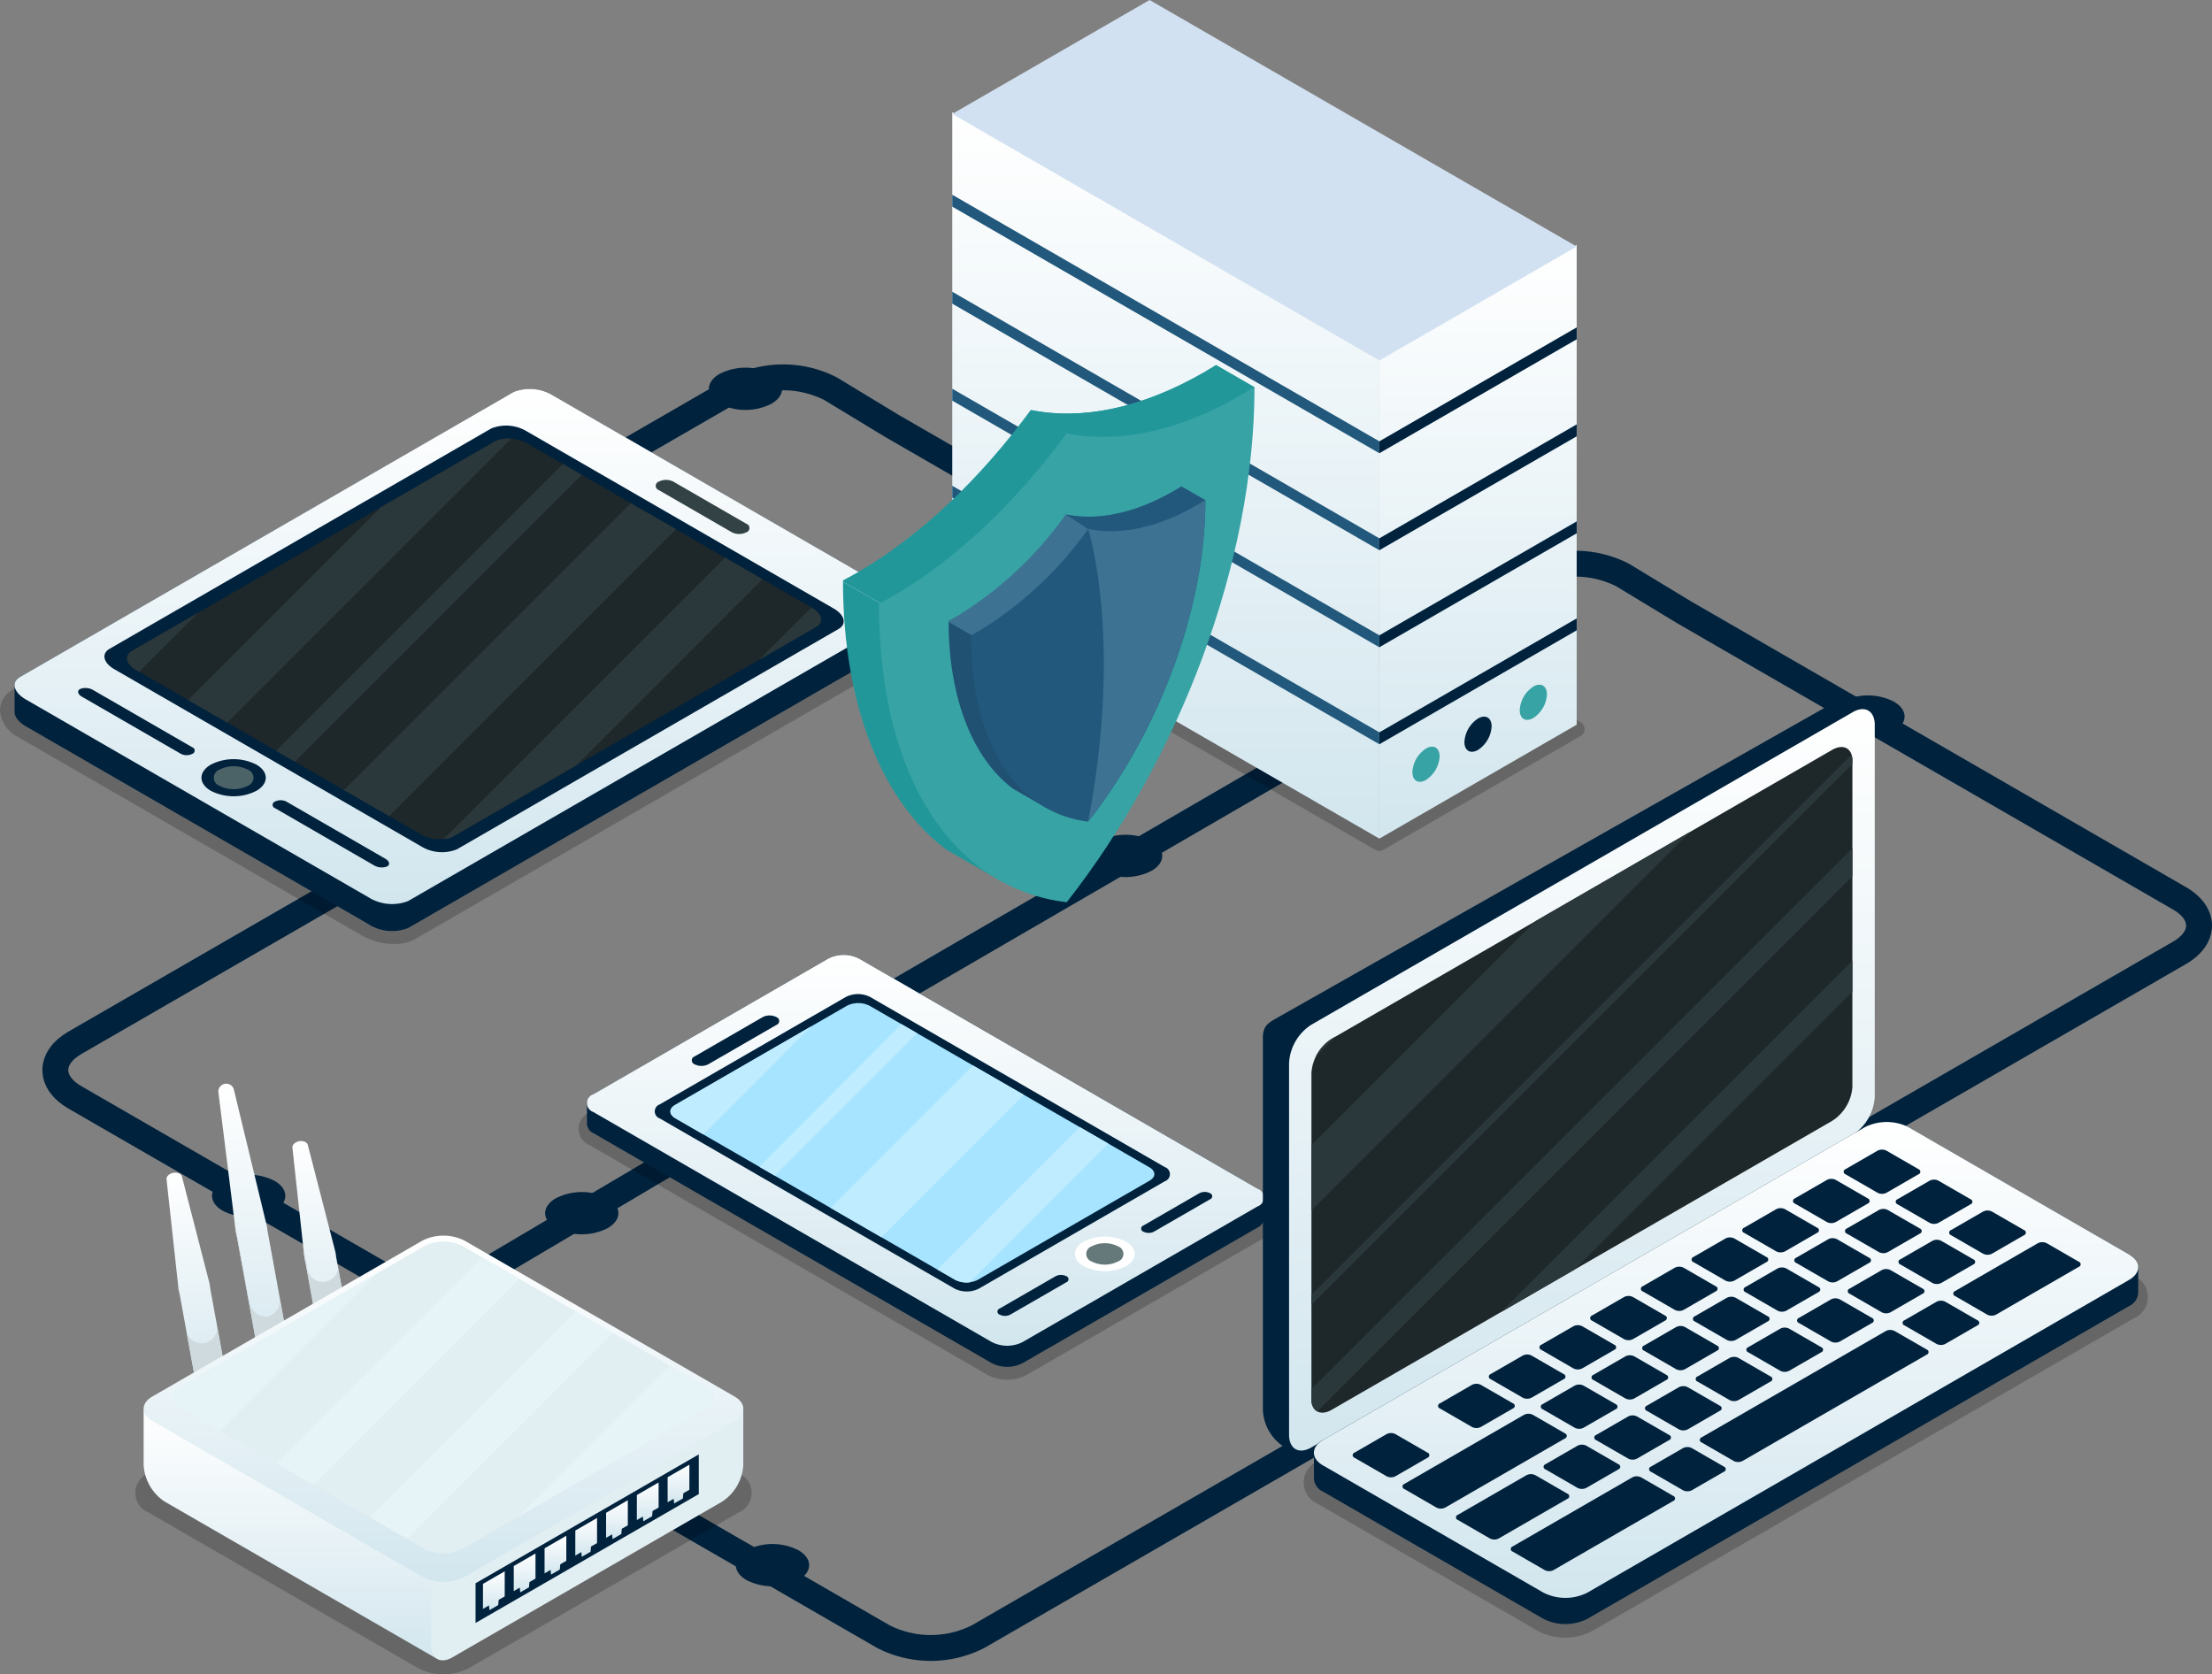 <svg xmlns="http://www.w3.org/2000/svg" xmlns:xlink="http://www.w3.org/1999/xlink" width="256.505" height="194.16" viewBox="0 0 256.505 194.16">
  <rect x="0" y="0" width="256.505" height="194.16" fill="#808080" stroke="none"/>
  <defs>
    <linearGradient id="linear-gradient" x1="0.5" x2="0.5" y2="1" gradientUnits="objectBoundingBox">
      <stop offset="0" stop-color="#fff"/>
      <stop offset="1" stop-color="#d2e6ee"/>
    </linearGradient>
  </defs>
  <g id="Grupo_54411" data-name="Grupo 54411" transform="translate(-23.909 -73.61)">
    <path id="Trazado_95347" data-name="Trazado 95347" d="M310.1,200.92l16.541-9.55a12.122,12.122,0,0,1,10.968,0l7.119,4.318,57.456,33.173c3.03,1.748,3.029,4.583,0,6.331l-50.178,28.97" transform="translate(-125.544 -51.082)" fill="none" stroke="#00223d" stroke-linecap="round" stroke-linejoin="round" stroke-width="3"/>
    <path id="Trazado_95348" data-name="Trazado 95348" d="M118.68,171.428l32.134-18.553a12.123,12.123,0,0,1,10.967,0l7.12,4.318,36.307,20.961" transform="translate(-41.573 -34.196)" fill="none" stroke="#00223d" stroke-linecap="round" stroke-linejoin="round" stroke-width="3"/>
    <path id="Trazado_95349" data-name="Trazado 95349" d="M87.107,299.767,37.615,271.193c-3.029-1.749-3.029-4.584,0-6.332L91.19,233.928" transform="translate(-5.016 -70.326)" fill="none" stroke="#00223d" stroke-linecap="round" stroke-linejoin="round" stroke-width="3"/>
    <line id="Línea_335" data-name="Línea 335" x1="38.153" y2="22.561" transform="translate(77.107 200.298)" fill="none" stroke="#00223d" stroke-linecap="round" stroke-linejoin="round" stroke-width="3"/>
    <line id="Línea_336" data-name="Línea 336" x1="63.059" y2="36.619" transform="translate(115.375 159.272)" fill="none" stroke="#00223d" stroke-linecap="round" stroke-linejoin="round" stroke-width="3"/>
    <path id="Trazado_95350" data-name="Trazado 95350" d="M239.461,351.661l-58.393,33.714a12.124,12.124,0,0,1-10.967,0l-46.466-26.827" transform="translate(-43.747 -121.972)" fill="none" stroke="#00223d" stroke-linecap="round" stroke-linejoin="round" stroke-width="3"/>
    <path id="Trazado_95351" data-name="Trazado 95351" d="M292.776,200.361,243.25,171.767a.923.923,0,0,0-.925,0l-22.882,13.21a.925.925,0,0,0,0,1.6l49.526,28.593a.921.921,0,0,0,.925,0l22.882-13.21a.925.925,0,0,0,0-1.6Z" transform="translate(-85.572 -43.004)" opacity="0.2" style="mix-blend-mode: multiply;isolation: isolate"/>
    <g id="Grupo_41938" data-name="Grupo 41938" transform="translate(134.334 73.611)">
      <path id="Trazado_95352" data-name="Trazado 95352" d="M331.74,179.844l-22.881,13.21V137.417l22.881-13.21Z" transform="translate(-259.332 -95.806)" fill="url(#linear-gradient)"/>
      <path id="Trazado_95353" data-name="Trazado 95353" d="M331.74,142.625l-22.881,13.21v-1.381l22.881-13.211Z" transform="translate(-259.332 -103.279)" fill="#00223d"/>
      <path id="Trazado_95354" data-name="Trazado 95354" d="M331.74,162.665l-22.881,13.21v-1.381l22.881-13.211Z" transform="translate(-259.332 -112.07)" fill="#00223d"/>
      <path id="Trazado_95355" data-name="Trazado 95355" d="M331.74,182.706l-22.881,13.21v-1.381l22.881-13.211Z" transform="translate(-259.332 -120.862)" fill="#00223d"/>
      <path id="Trazado_95356" data-name="Trazado 95356" d="M331.74,202.747l-22.881,13.211v-1.381l22.881-13.211Z" transform="translate(-259.332 -129.653)" fill="#00223d"/>
      <path id="Trazado_95357" data-name="Trazado 95357" d="M329.585,222.786a3.486,3.486,0,0,1-1.577,2.731c-.871.5-1.577.1-1.577-.91a3.485,3.485,0,0,1,1.577-2.731C328.878,221.373,329.585,221.78,329.585,222.786Z" transform="translate(-267.041 -138.555)" fill="#00223d"/>
      <g id="Grupo_41937" data-name="Grupo 41937" transform="translate(53.358 79.401)">
        <path id="Trazado_95358" data-name="Trazado 95358" d="M317.263,228.078a3.489,3.489,0,0,0-1.577,2.731c0,1.006.707,1.413,1.577.91a3.48,3.48,0,0,0,1.578-2.731C318.841,227.983,318.136,227.575,317.263,228.078Z" transform="translate(-315.686 -220.677)" fill="#37a3a5"/>
        <path id="Trazado_95359" data-name="Trazado 95359" d="M339.434,215.277a3.491,3.491,0,0,0-1.578,2.733c0,1.005.707,1.413,1.578.91a3.485,3.485,0,0,0,1.577-2.733C341.011,215.182,340.306,214.775,339.434,215.277Z" transform="translate(-325.411 -215.062)" fill="#37a3a5"/>
      </g>
      <path id="Trazado_95360" data-name="Trazado 95360" d="M270.154,181.033l-49.525-28.593V96.8L270.155,125.4Z" transform="translate(-220.629 -83.784)" fill="url(#linear-gradient)"/>
      <path id="Trazado_95361" data-name="Trazado 95361" d="M270.154,115.415,220.629,86.822l22.882-13.211L293.036,102.2Z" transform="translate(-220.629 -73.611)" fill="#d2e1f1"/>
      <path id="Trazado_95362" data-name="Trazado 95362" d="M270.154,143.814l-49.525-28.594V113.84l49.525,28.594Z" transform="translate(-220.629 -91.258)" fill="#21587b"/>
      <path id="Trazado_95363" data-name="Trazado 95363" d="M270.155,163.855l-49.526-28.593V133.88l49.526,28.594Z" transform="translate(-220.629 -100.049)" fill="#21587b"/>
      <path id="Trazado_95364" data-name="Trazado 95364" d="M270.155,183.9,220.629,155.3v-1.381l49.526,28.594Z" transform="translate(-220.629 -108.84)" fill="#21587b"/>
      <path id="Trazado_95365" data-name="Trazado 95365" d="M270.154,203.936l-49.525-28.594v-1.381l49.526,28.593Z" transform="translate(-220.629 -117.632)" fill="#21587b"/>
    </g>
    <path id="Trazado_95366" data-name="Trazado 95366" d="M222.649,301.7l-46.2-26.674a4.906,4.906,0,0,0-4.541,0L144.67,290.75a2.037,2.037,0,0,0,0,3.733l46.2,26.674a4.906,4.906,0,0,0,4.54,0l27.238-15.726a2.037,2.037,0,0,0,0-3.733Z" transform="translate(-52.439 -88.109)" opacity="0.2" style="mix-blend-mode: multiply;isolation: isolate"/>
    <g id="Grupo_41939" data-name="Grupo 41939" transform="translate(91.973 184.346)">
      <path id="Trazado_95367" data-name="Trazado 95367" d="M223.66,299.2v-.179a1.25,1.25,0,0,0-.739-1.041l-46.2-26.674a3.954,3.954,0,0,0-3.577,0l-27.237,15.725a1.254,1.254,0,0,0-.74,1.041v.39a.127.127,0,0,0,0,.015v.051a.136.136,0,0,0,0,.015v.7a.126.126,0,0,0,0,.015v1.249a1.251,1.251,0,0,0,.74,1.041l46.2,26.674a3.957,3.957,0,0,0,3.577,0L222.921,302.5a1.25,1.25,0,0,0,.739-1.041V299.2Z" transform="translate(-145.165 -270.883)" fill="#00223d"/>
      <path id="Trazado_95368" data-name="Trazado 95368" d="M222.92,297.985a1.091,1.091,0,0,1,0,2.066l-27.237,15.725a3.954,3.954,0,0,1-3.577,0l-46.2-26.673a1.091,1.091,0,0,1,0-2.067l27.237-15.725a3.954,3.954,0,0,1,3.577,0Z" transform="translate(-145.164 -270.883)" fill="url(#linear-gradient)"/>
      <path id="Trazado_95369" data-name="Trazado 95369" d="M218.326,299.041a.863.863,0,0,1,0,1.635l-21.559,12.449a3.136,3.136,0,0,1-2.832,0l-34.173-19.73a.863.863,0,0,1,0-1.635l21.56-12.448a3.127,3.127,0,0,1,2.832,0Z" transform="translate(-151.311 -274.432)" fill="#00223d"/>
      <path id="Trazado_95370" data-name="Trazado 95370" d="M217.951,299.88c.742.428.758,1.114.035,1.532l-19.944,11.514a2.935,2.935,0,0,1-2.653-.018l-32.425-18.722c-.743-.429-.757-1.114-.034-1.532l19.943-11.515a2.935,2.935,0,0,1,2.654.02Z" transform="translate(-152.724 -275.247)" fill="#a6e4ff"/>
      <path id="Trazado_95371" data-name="Trazado 95371" d="M162.963,296.273l3.266,1.886q6.279-6.281,12.55-12.569l-15.85,9.151C162.207,295.16,162.221,295.844,162.963,296.273Z" transform="translate(-152.724 -277.335)" fill="#bfecff"/>
      <path id="Trazado_95372" data-name="Trazado 95372" d="M217.9,297.125l-5.91-3.412L195.476,310.23l5.91,3.412Z" transform="translate(-167.235 -280.898)" fill="#bfecff"/>
      <path id="Trazado_95373" data-name="Trazado 95373" d="M221.3,324.451l16.082-16.082-3.323-1.918L217.54,322.969l2.038,1.178A2.909,2.909,0,0,0,221.3,324.451Z" transform="translate(-176.913 -286.486)" fill="#bfecff"/>
      <path id="Trazado_95374" data-name="Trazado 95374" d="M199.062,286.233l-1.815-1.048q-8.234,8.277-16.487,16.535l1.784,1.03Z" transform="translate(-160.779 -277.157)" fill="#bfecff"/>
      <path id="Trazado_95375" data-name="Trazado 95375" d="M176.629,283.576a.481.481,0,0,1,0,.912l-7.9,4.563a1.752,1.752,0,0,1-1.581,0h0a.482.482,0,0,1,0-.912l7.9-4.562a1.743,1.743,0,0,1,1.581,0Z" transform="translate(-154.664 -276.368)" fill="#00223d"/>
      <path id="Trazado_95376" data-name="Trazado 95376" d="M251.891,329.664c1.357.784,1.357,2.055,0,2.839a5.439,5.439,0,0,1-4.917,0c-1.357-.784-1.357-2.054,0-2.839A5.437,5.437,0,0,1,251.891,329.664Z" transform="translate(-189.379 -296.411)" fill="#fff"/>
      <path id="Trazado_95377" data-name="Trazado 95377" d="M251.99,330.8a.928.928,0,0,1,0,1.759,3.366,3.366,0,0,1-3.046,0,.929.929,0,0,1,0-1.759A3.373,3.373,0,0,1,251.99,330.8Z" transform="translate(-190.413 -297.008)" fill="#66797a"/>
      <path id="Trazado_95378" data-name="Trazado 95378" d="M237.951,337.134a.376.376,0,0,1,0,.711l-6.5,3.75a1.356,1.356,0,0,1-1.229,0h0a.374.374,0,0,1,0-.708l6.5-3.752a1.359,1.359,0,0,1,1.229,0Z" transform="translate(-182.366 -299.881)" fill="#00223d"/>
      <path id="Trazado_95379" data-name="Trazado 95379" d="M267.64,319.992a.375.375,0,0,1,0,.71l-6.5,3.751a1.365,1.365,0,0,1-1.23,0h0a.374.374,0,0,1,0-.709l6.5-3.752a1.359,1.359,0,0,1,1.229,0Z" transform="translate(-195.39 -292.361)" fill="#00223d"/>
    </g>
    <path id="Trazado_95380" data-name="Trazado 95380" d="M128.635,180.1,88.854,157.131a7.691,7.691,0,0,0-3.736-.99,4.979,4.979,0,0,0-2.483.589L25.381,189.785a2.764,2.764,0,0,0-1.472,2.409,3.787,3.787,0,0,0,2.167,3.132l39.782,22.967a7.688,7.688,0,0,0,3.736.99,4.976,4.976,0,0,0,2.484-.59l57.252-33.054a2.763,2.763,0,0,0,1.473-2.409A3.785,3.785,0,0,0,128.635,180.1Z" transform="translate(0 -36.203)" opacity="0.2" style="mix-blend-mode: multiply;isolation: isolate"/>
    <g id="Grupo_41940" data-name="Grupo 41940" transform="translate(25.598 118.697)">
      <path id="Trazado_95381" data-name="Trazado 95381" d="M130.431,180.478c0-.007,0-.014,0-.02s0-.014,0-.021,0-.013,0-.021,0-.014,0-.021,0-.014,0-.021,0-.013,0-.02v-.021c0-.007,0-.014,0-.021s0-.014,0-.021,0-.013,0-.02,0-.014,0-.021,0-.013,0-.02,0-.014,0-.021,0-.014,0-.021,0-.013,0-.021,0-.013,0-.02,0-.015,0-.021,0-.014,0-.021,0-.013,0-.02,0-.014,0-.022,0-.014,0-.021,0-.013,0-.019V180c0-.007,0-.014,0-.021s0-.014,0-.021,0-.014,0-.02,0-.014,0-.021,0-.014,0-.02,0-.014,0-.021,0-.014,0-.021,0-.013,0-.021,0-.013,0-.021,0-.013,0-.02,0-.014,0-.021,0-.014,0-.021,0-.013,0-.021,0-.013,0-.021,0-.013,0-.02,0-.014,0-.021,0-.014,0-.021,0-.013,0-.019,0-.016,0-.025,0-.012,0-.019,0-.014,0-.021,0-.014,0-.021,0-.014,0-.021,0-.014,0-.02,0-.014,0-.021,0-.014,0-.021,0-.013,0-.02,0-.026,0-.039c.043-.567-.417-1.221-1.321-1.744L89.329,154.7a5.142,5.142,0,0,0-4.531-.4L27.546,187.35a1.108,1.108,0,0,0-.626.893c0,.021,0,.042,0,.063s0,.015,0,.022,0,.013,0,.021,0,.013,0,.02,0,.014,0,.021,0,.014,0,.021,0,.014,0,.021,0,.014,0,.021,0,.013,0,.019,0,.015,0,.021,0,.014,0,.021,0,.014,0,.021,0,.014,0,.021,0,.013,0,.02,0,.014,0,.021,0,.014,0,.021,0,.014,0,.021,0,.014,0,.021,0,.014,0,.02,0,.014,0,.021,0,.013,0,.02,0,.015,0,.021,0,.013,0,.02,0,.014,0,.021,0,.014,0,.021,0,.014,0,.02,0,.014,0,.021,0,.013,0,.02,0,.015,0,.021,0,.014,0,.02,0,.014,0,.021,0,.014,0,.02,0,.015,0,.021,0,.014,0,.021,0,.013,0,.021,0,.013,0,.02,0,.014,0,.021,0,.013,0,.02,0,.014,0,.021,0,.013,0,.021,0,.013,0,.021,0,.013,0,.021,0,.013,0,.019,0,.015,0,.022,0,.014,0,.021,0,.013,0,.02,0,.014,0,.021,0,.014,0,.021,0,.014,0,.021,0,.014,0,.021,0,.013,0,.02,0,.014,0,.021,0,.014,0,.021,0,.014,0,.021,0,.013,0,.021,0,.014,0,.021,0,.013,0,.02,0,.015,0,.021,0,.014,0,.021,0,.014,0,.021,0,.014,0,.02,0,.014,0,.021,0,.013,0,.021,0,.013,0,.02,0,.014,0,.021,0,.014,0,.021,0,.013,0,.02,0,.013,0,.02,0,.015,0,.022,0,.014,0,.021,0,.013,0,.02,0,.013,0,.021,0,.013,0,.02,0,.014,0,.021,0,.014,0,.021,0,.014,0,.021,0,.014,0,.021,0,.013,0,.02,0,.014,0,.021,0,.014,0,.021,0,.014,0,.021,0,.013,0,.021,0,.013,0,.021,0,.013,0,.021,0,.013,0,.02,0,.014,0,.021,0,.014,0,.021,0,.013,0,.02,0,.014,0,.021,0,.013,0,.02,0,.014,0,.021,0,.014,0,.021,0,.013,0,.021,0,.014,0,.021,0,.013,0,.02,0,.014,0,.021,0,.013,0,.021,0,.014,0,.021,0,.013,0,.021,0,.013,0,.021,0,.014,0,.021,0,.013,0,.02,0,.014,0,.021,0,.013,0,.021,0,.013,0,.02,0,.015,0,.021,0,.014,0,.021,0,.014,0,.021,0,.013,0,.02,0,.014,0,.021,0,.014,0,.021,0,.014,0,.021,0,.014,0,.021,0,.013,0,.021,0,.014,0,.021,0,.013,0,.02,0,.014,0,.021,0,.014,0,.021,0,.013,0,.02,0,.013,0,.021,0,.014,0,.02,0,.015,0,.021,0,.014,0,.021,0,.014,0,.021,0,.014,0,.02,0,.014,0,.021,0,.014,0,.021,0,.013,0,.02,0,.014,0,.021,0,.013,0,.02,0,.014,0,.021,0,.013,0,.021,0,.013,0,.021,0,.013,0,.02,0,.013,0,.021,0,.013,0,.021,0,.013,0,.02,0,.015,0,.021,0,.014,0,.021,0,.014,0,.021,0,.014,0,.02,0,.014,0,.021,0,.014,0,.021,0,.014,0,.021,0,.014,0,.021,0,.013,0,.021,0,.013,0,.02,0,.015,0,.021c-.042.566.418,1.219,1.32,1.741l39.782,22.967a5.142,5.142,0,0,0,4.531.4L129.805,183.4a1.109,1.109,0,0,0,.626-.9c0-.007,0-.014,0-.021s0-.014,0-.02,0-.014,0-.021,0-.014,0-.021,0-.013,0-.02,0-.014,0-.021,0-.013,0-.02,0-.015,0-.021,0-.014,0-.021,0-.014,0-.021,0-.013,0-.021,0-.013,0-.021,0-.013,0-.02,0-.014,0-.021,0-.013,0-.02,0-.014,0-.021,0-.014,0-.02,0-.014,0-.021,0-.013,0-.021,0-.013,0-.02,0-.014,0-.021,0-.013,0-.021,0-.013,0-.021,0-.014,0-.02,0-.014,0-.021,0-.014,0-.021,0-.014,0-.021,0-.013,0-.021,0-.013,0-.02,0-.014,0-.021,0-.013,0-.02,0-.014,0-.021,0-.014,0-.021,0-.014,0-.02,0-.014,0-.021,0-.013,0-.02,0-.014,0-.021,0-.013,0-.021,0-.013,0-.021,0-.013,0-.02,0-.014,0-.021,0-.014,0-.021,0-.014,0-.021,0-.013,0-.021,0-.013,0-.021,0-.013,0-.02,0-.014,0-.021,0-.014,0-.021,0-.013,0-.021,0-.014,0-.021,0-.013,0-.02,0-.014,0-.021,0-.013,0-.02,0-.014,0-.021,0-.014,0-.021,0-.013,0-.021,0-.013,0-.02,0-.014,0-.021,0-.014,0-.021,0-.013,0-.021,0-.013,0-.021,0-.013,0-.02,0-.014,0-.021,0-.014,0-.021,0-.014,0-.02,0-.014,0-.021,0-.014,0-.021,0-.014,0-.021,0-.014,0-.021,0-.014,0-.021,0-.014,0-.021,0-.013,0-.02,0-.014,0-.021,0-.014,0-.021,0-.014,0-.021,0-.014,0-.021,0-.013,0-.02,0-.015,0-.022,0-.013,0-.02,0-.013,0-.02,0-.013,0-.02,0-.015,0-.022,0-.014,0-.021,0-.013,0-.019,0-.014,0-.021,0-.013,0-.02,0-.014,0-.021,0-.014,0-.02,0-.014,0-.021,0-.014,0-.021,0-.013,0-.021,0-.014,0-.021,0-.013,0-.02,0-.014,0-.021,0-.014,0-.021,0-.013,0-.02,0-.013,0-.02S130.431,180.485,130.431,180.478Z" transform="translate(-26.917 -153.932)" fill="#00223d"/>
      <path id="Trazado_95382" data-name="Trazado 95382" d="M72.553,213.334a5.14,5.14,0,0,1-4.531-.4L28.24,189.966c-1.443-.834-1.754-2-.694-2.616L84.8,154.295a5.142,5.142,0,0,1,4.531.4l39.781,22.967c1.443.834,1.754,2,.695,2.616Z" transform="translate(-26.917 -153.932)" fill="url(#linear-gradient)"/>
      <path id="Trazado_95383" data-name="Trazado 95383" d="M86.353,210.661a4.642,4.642,0,0,1-4.112-.325l-35.6-20.554c-1.29-.745-1.543-1.808-.563-2.374l44.256-25.551a4.64,4.64,0,0,1,4.112.325l35.6,20.554c1.291.745,1.543,1.808.564,2.374Z" transform="translate(-35.06 -157.257)" fill="#00223d"/>
      <path id="Trazado_95384" data-name="Trazado 95384" d="M87.988,210.341a4.325,4.325,0,0,1-3.847-.276L51.21,191.051c-1.194-.689-1.409-1.683-.479-2.221L92.8,164.543a4.324,4.324,0,0,1,3.846.277l32.932,19.013c1.194.689,1.409,1.684.479,2.221Z" transform="translate(-37.11 -158.44)" fill="#1e2729"/>
      <path id="Trazado_95385" data-name="Trazado 95385" d="M51.21,206.829l.345.2,6.853-6.852-7.677,4.432C49.8,205.145,50.016,206.14,51.21,206.829Z" transform="translate(-37.11 -174.218)" fill="#2b383b"/>
      <path id="Trazado_95386" data-name="Trazado 95386" d="M100.213,164.231a3.326,3.326,0,0,0-1.881.314l-13.2,7.623L62.766,194.531l4.53,2.616Z" transform="translate(-42.643 -158.442)" fill="#2b383b"/>
      <path id="Trazado_95387" data-name="Trazado 95387" d="M133.466,180.585l-5.253-3.033L94.951,210.813l5.253,3.033Z" transform="translate(-56.761 -164.293)" fill="#2b383b"/>
      <path id="Trazado_95388" data-name="Trazado 95388" d="M152.517,191.306l-4.35-2.511-32.644,32.644a2.776,2.776,0,0,0,1.141-.313l14.274-8.241Z" transform="translate(-65.786 -169.225)" fill="#2b383b"/>
      <path id="Trazado_95389" data-name="Trazado 95389" d="M186.857,199.142l-.058-.034q-3.033,3.035-6.068,6.068l6.606-3.814C188.266,200.826,188.052,199.831,186.857,199.142Z" transform="translate(-94.391 -173.749)" fill="#2b383b"/>
      <path id="Trazado_95390" data-name="Trazado 95390" d="M116.393,170.728l-2.182-1.259L80.951,202.73l2.181,1.259Z" transform="translate(-50.62 -160.747)" fill="#2b383b"/>
      <path id="Trazado_95391" data-name="Trazado 95391" d="M169.89,178.822a1.871,1.871,0,0,1-1.695,0l-8.473-4.891a.517.517,0,0,1,0-.978h0a1.872,1.872,0,0,1,1.695,0l8.473,4.892a.516.516,0,0,1,0,.978Z" transform="translate(-85.021 -162.187)" fill="#324245"/>
      <path id="Trazado_95392" data-name="Trazado 95392" d="M71.893,234.116a5.828,5.828,0,0,1-5.272,0c-1.457-.84-1.457-2.2,0-3.044a5.826,5.826,0,0,1,5.272,0C73.349,231.912,73.349,233.275,71.893,234.116Z" transform="translate(-43.855 -187.494)" fill="#00223d"/>
      <path id="Trazado_95393" data-name="Trazado 95393" d="M72,234.177a3.613,3.613,0,0,1-3.266,0,1,1,0,0,1,0-1.886,3.608,3.608,0,0,1,3.266,0A1,1,0,0,1,72,234.177Z" transform="translate(-44.963 -188.134)" fill="#4b6366"/>
      <path id="Trazado_95394" data-name="Trazado 95394" d="M53.288,223.374a1.457,1.457,0,0,1-1.319,0l-11.462-6.617c-.5-.286-.6-.688-.238-.9h0a1.766,1.766,0,0,1,1.557.138l11.462,6.618a.4.4,0,0,1,0,.761Z" transform="translate(-32.679 -181.042)" fill="#00223d"/>
      <path id="Trazado_95395" data-name="Trazado 95395" d="M93.515,246.6a1.766,1.766,0,0,1-1.557-.137L80.5,239.844a.4.4,0,0,1,0-.761h0a1.458,1.458,0,0,1,1.318,0L93.276,245.7c.5.286.6.689.239.9Z" transform="translate(-50.301 -191.216)" fill="#00223d"/>
    </g>
    <path id="Trazado_95396" data-name="Trazado 95396" d="M389.477,325.024l-25.547-14.749a6.786,6.786,0,0,0-6.263,0l-62.806,36.262a2.689,2.689,0,0,0,0,4.948l25.547,14.75a6.787,6.787,0,0,0,6.263,0l62.806-36.262a2.689,2.689,0,0,0,0-4.948Z" transform="translate(-118.141 -103.481)" opacity="0.2" style="mix-blend-mode: multiply;isolation: isolate"/>
    <path id="Trazado_95397" data-name="Trazado 95397" d="M183.178,396.769a6.638,6.638,0,0,1-6.006,0c-1.659-.957-1.659-2.51,0-3.467a6.634,6.634,0,0,1,6.006,0C184.837,394.259,184.837,395.812,183.178,396.769Z" transform="translate(-66.686 -139.923)" fill="#00223d"/>
    <path id="Trazado_95398" data-name="Trazado 95398" d="M74.965,320.469a6.638,6.638,0,0,1-6.006,0c-1.659-.957-1.659-2.51,0-3.467a6.63,6.63,0,0,1,6.006,0C76.624,317.959,76.624,319.512,74.965,320.469Z" transform="translate(-19.216 -106.453)" fill="#00223d"/>
    <path id="Trazado_95399" data-name="Trazado 95399" d="M143.775,324.056a6.638,6.638,0,0,1-6.006,0c-1.659-.957-1.659-2.51,0-3.467a6.634,6.634,0,0,1,6.006,0C145.433,321.545,145.433,323.1,143.775,324.056Z" transform="translate(-49.401 -108.026)" fill="#00223d"/>
    <path id="Trazado_95400" data-name="Trazado 95400" d="M256.119,250.246a6.636,6.636,0,0,1-6.006,0c-1.659-.958-1.659-2.51,0-3.467a6.633,6.633,0,0,1,6.006,0C257.778,247.735,257.778,249.288,256.119,250.246Z" transform="translate(-98.683 -75.648)" fill="#00223d"/>
    <path id="Trazado_95401" data-name="Trazado 95401" d="M409.478,221.461a6.638,6.638,0,0,1-6.006,0c-1.658-.957-1.658-2.51,0-3.467a6.634,6.634,0,0,1,6.006,0C411.138,218.951,411.138,220.5,409.478,221.461Z" transform="translate(-165.957 -63.021)" fill="#00223d"/>
    <path id="Trazado_95402" data-name="Trazado 95402" d="M177.6,153.749a6.639,6.639,0,0,1-6.007,0c-1.659-.957-1.659-2.51,0-3.467a6.639,6.639,0,0,1,6.007,0C179.254,151.239,179.254,152.792,177.6,153.749Z" transform="translate(-64.237 -33.318)" fill="#00223d"/>
    <path id="Trazado_95403" data-name="Trazado 95403" d="M121.829,363.312,90.538,345.247a6.39,6.39,0,0,0-5.887,0L53.36,363.314a2.447,2.447,0,0,0,0,4.515L84.652,385.9a6.39,6.39,0,0,0,5.886,0l31.291-18.067a2.448,2.448,0,0,0,0-4.517Z" transform="translate(-12.26 -118.844)" opacity="0.2" style="mix-blend-mode: multiply;isolation: isolate"/>
    <g id="Grupo_41943" data-name="Grupo 41943" transform="translate(40.565 199.275)">
      <path id="Trazado_95404" data-name="Trazado 95404" d="M87.333,384.325,56.041,366.259a4.97,4.97,0,0,1-1.664-1.712,2.035,2.035,0,0,1-.795.233v6.336a5.438,5.438,0,0,0,2.459,4.259l31.292,18.066c1.358.784,2.459-.236,2.459-1.8v-8.731C89.791,384.474,88.69,385.11,87.333,384.325Z" transform="translate(-53.582 -326.9)" fill="url(#linear-gradient)"/>
      <path id="Trazado_95405" data-name="Trazado 95405" d="M149.148,364.935h-.674a5.047,5.047,0,0,1-1.765,1.884L115.416,383.8c-1.358.784-2.459,1.23-2.459-.338v8.725c0,1.568,1.1,2.2,2.459,1.42l31.292-18.066a5.437,5.437,0,0,0,2.459-4.259v-6.353Z" transform="translate(-79.628 -327.069)" fill="#e1eef2"/>
      <path id="Trazado_95406" data-name="Trazado 95406" d="M148.039,378.665l-25.886,14.945v-4.6l25.885-14.945Z" transform="translate(-83.662 -331.073)" fill="#00223d"/>
      <g id="Grupo_41941" data-name="Grupo 41941" transform="translate(39.347 44.179)">
        <path id="Trazado_95407" data-name="Trazado 95407" d="M123.678,402.573l.7-.4.054.544,1.015-.584.054-.607.7-.4v-2.91l-2.52,1.454Z" transform="translate(-123.678 -385.845)" fill="url(#linear-gradient)"/>
        <path id="Trazado_95408" data-name="Trazado 95408" d="M130.037,398.9l.7-.4.054.545,1.014-.586.055-.607.7-.4V394.54l-2.519,1.453Z" transform="translate(-126.467 -384.235)" fill="url(#linear-gradient)"/>
        <path id="Trazado_95409" data-name="Trazado 95409" d="M136.4,395.232l.7-.4.055.544,1.014-.586.054-.607.7-.4v-2.909l-2.519,1.454Z" transform="translate(-129.257 -382.625)" fill="url(#linear-gradient)"/>
        <path id="Trazado_95410" data-name="Trazado 95410" d="M142.754,391.56l.7-.4.055.544,1.014-.586.054-.607.7-.4V387.2l-2.519,1.455Z" transform="translate(-132.046 -381.014)" fill="url(#linear-gradient)"/>
        <path id="Trazado_95411" data-name="Trazado 95411" d="M149.113,387.889l.7-.4.054.545,1.014-.585.054-.607.7-.4v-2.91l-2.519,1.455Z" transform="translate(-134.836 -379.403)" fill="url(#linear-gradient)"/>
        <path id="Trazado_95412" data-name="Trazado 95412" d="M155.471,384.219l.7-.4.054.544,1.015-.585.054-.607.7-.4v-2.909l-2.519,1.454Z" transform="translate(-137.625 -377.793)" fill="url(#linear-gradient)"/>
        <path id="Trazado_95413" data-name="Trazado 95413" d="M161.83,377.637v2.91l.7-.4.053.544,1.015-.585.054-.607.7-.4v-2.91Z" transform="translate(-140.414 -376.183)" fill="url(#linear-gradient)"/>
      </g>
      <path id="Trazado_95414" data-name="Trazado 95414" d="M63.269,328.591,60.1,316.314c-.085-.328-.53-.512-1-.427s-.821.415-.784.752l1.374,12.6a3.531,3.531,0,0,0,.126.62l2.229,12.217a1.805,1.805,0,0,0,3.552-.648l-2.23-12.217A3.655,3.655,0,0,0,63.269,328.591Z" transform="translate(-55.659 -305.545)" fill="url(#linear-gradient)"/>
      <g id="Grupo_41942" data-name="Grupo 41942" transform="translate(4.012 22.926)">
        <path id="Trazado_95415" data-name="Trazado 95415" d="M67.211,339.016a3.594,3.594,0,0,0-.1-.575l-.031-.12Z" transform="translate(-63.517 -338.321)" fill="#cfdade"/>
        <path id="Trazado_95416" data-name="Trazado 95416" d="M66.659,351.725l-1.44-7.893a1.8,1.8,0,0,1-3.554.618l-.934-5.118.022.2a3.53,3.53,0,0,0,.126.62l2.229,12.217a1.805,1.805,0,0,0,3.552-.648Z" transform="translate(-60.73 -338.764)" fill="#cfdade"/>
      </g>
      <path id="Trazado_95417" data-name="Trazado 95417" d="M74.576,313.761l-3.787-15.677a.92.92,0,0,0-1.783.326l1.995,16a5.75,5.75,0,0,0,.157.791L74,330.761a1.858,1.858,0,1,0,3.552-.648l-2.839-15.557A5.854,5.854,0,0,0,74.576,313.761Z" transform="translate(-60.345 -297.479)" fill="url(#linear-gradient)"/>
      <path id="Trazado_95418" data-name="Trazado 95418" d="M79,342.452l-1.4-7.679a1.957,1.957,0,0,1-1.406,2.054A2.1,2.1,0,0,1,74,334.889l-1.694-9.281.143,1.145a5.75,5.75,0,0,0,.157.791L75.448,343.1A1.858,1.858,0,1,0,79,342.452Z" transform="translate(-61.797 -309.818)" fill="#cfdade"/>
      <path id="Trazado_95419" data-name="Trazado 95419" d="M89.266,322.062,86.1,309.786c-.085-.329-.531-.512-1-.427s-.821.415-.784.753l1.374,12.6a3.616,3.616,0,0,0,.126.62l2.229,12.216A1.805,1.805,0,1,0,91.6,334.9l-2.23-12.217A3.632,3.632,0,0,0,89.266,322.062Z" transform="translate(-67.063 -302.681)" fill="url(#linear-gradient)"/>
      <path id="Trazado_95420" data-name="Trazado 95420" d="M92.565,344.361,90.583,333.5a1.8,1.8,0,0,1-3.564.138l-.5-2.741.139,1.274a3.618,3.618,0,0,0,.126.62l2.229,12.216a1.805,1.805,0,1,0,3.552-.648Z" transform="translate(-68.03 -312.139)" fill="#cfdade"/>
      <path id="Trazado_95421" data-name="Trazado 95421" d="M90.81,368.431a5.435,5.435,0,0,1-4.917,0L54.6,350.365c-1.358-.785-1.358-2.056,0-2.839l31.292-18.066a5.433,5.433,0,0,1,4.917,0L122.1,347.525c1.359.784,1.359,2.055,0,2.84Z" transform="translate(-53.582 -311.25)" fill="url(#linear-gradient)"/>
      <path id="Trazado_95422" data-name="Trazado 95422" d="M93.259,365.743a4.9,4.9,0,0,1-4.431,0L60.636,349.466a1.351,1.351,0,0,1,0-2.559l28.192-16.277a4.9,4.9,0,0,1,4.431,0l28.192,16.276a1.35,1.35,0,0,1,0,2.558Z" transform="translate(-56.274 -311.789)" fill="#e1eef2"/>
      <path id="Trazado_95423" data-name="Trazado 95423" d="M60.636,352.327l4.509,2.6q9.122-9.162,18.259-18.307L60.635,349.768A1.351,1.351,0,0,0,60.636,352.327Z" transform="translate(-56.274 -314.65)" fill="#e6f3f7"/>
      <path id="Trazado_95424" data-name="Trazado 95424" d="M109.183,335.868l-4.351-2.513q-11.937,11.938-23.853,23.9l4.322,2.5Z" transform="translate(-65.6 -313.217)" fill="#e6f3f7"/>
      <path id="Trazado_95425" data-name="Trazado 95425" d="M128.515,347.042l-4.353-2.513L100.28,368.41l4.353,2.513Z" transform="translate(-74.067 -318.118)" fill="#e6f3f7"/>
      <path id="Trazado_95426" data-name="Trazado 95426" d="M152.663,358.139l-4.217-2.434-17.575,17.575L152.663,360.7A1.35,1.35,0,0,0,152.663,358.139Z" transform="translate(-87.486 -323.02)" fill="#e6f3f7"/>
    </g>
    <g id="Grupo_41945" data-name="Grupo 41945" transform="translate(121.663 115.947)">
      <path id="Trazado_95427" data-name="Trazado 95427" d="M209.355,200.325l-11.3-6.522c.025,14.51,4.642,25.559,11.933,31.024l6.456,3.728Z" transform="translate(-198.057 -168.672)" fill="#22979a"/>
      <path id="Trazado_95428" data-name="Trazado 95428" d="M245.769,151.6l-4.453-2.57c-.438.272-.876.543-1.318.8-7.376,4.26-14.277,5.6-20.169,4.411-5.891,7.993-12.79,14.619-20.169,18.878-.538.311-1.073.6-1.6.881v.047c0,.039,0,.078,0,.117l11.3,6.522Z" transform="translate(-198.056 -149.032)" fill="#22979a"/>
      <path id="Trazado_95429" data-name="Trazado 95429" d="M248.065,163.358l14.72-11.756-4.452-2.57c-.438.272-.876.543-1.318.8-7.376,4.26-14.277,5.6-20.169,4.411l4.165,2.707Z" transform="translate(-215.072 -149.032)" fill="#22979a"/>
      <path id="Trazado_95430" data-name="Trazado 95430" d="M247.418,154.515c-7.377,4.26-14.277,5.6-20.169,4.412-5.891,7.992-12.792,14.618-20.169,18.878-.538.31-1.073.6-1.6.881,0,.016,0,.031,0,.047,0,20.386,8.811,33.02,21.775,34.567,12.963-16.515,21.774-39.324,21.774-59.71v-.046C248.491,153.878,247.957,154.2,247.418,154.515Z" transform="translate(-201.311 -151.01)" fill="#37a3a5"/>
      <g id="Grupo_41944" data-name="Grupo 41944" transform="translate(12.242 14.065)">
        <path id="Trazado_95431" data-name="Trazado 95431" d="M226.916,206.1l-7.05-4.071c.016,9.056,2.9,15.952,7.447,19.362l4.029,2.326Z" transform="translate(-219.865 -186.345)" fill="#205173"/>
        <path id="Trazado_95432" data-name="Trazado 95432" d="M249.643,175.692l-2.779-1.6c-.273.17-.547.339-.822.5-4.6,2.658-8.912,3.5-12.588,2.752a42.806,42.806,0,0,1-12.588,11.782c-.336.194-.67.375-1,.55v.029c0,.024,0,.048,0,.073l7.05,4.071Z" transform="translate(-219.865 -174.088)" fill="#3d7293"/>
        <path id="Trazado_95433" data-name="Trazado 95433" d="M251.973,182.312l8.29-6.62-2.779-1.6c-.273.17-.547.339-.822.5-4.6,2.658-8.912,3.5-12.588,2.752l2.6,1.69Z" transform="translate(-230.485 -174.088)" fill="#21587b"/>
        <path id="Trazado_95434" data-name="Trazado 95434" d="M250.671,177.511c-4.6,2.658-8.911,3.5-12.588,2.753A42.808,42.808,0,0,1,225.5,192.045c-.335.194-.67.376-1,.55v.029c0,12.723,5.5,20.608,13.589,21.574,8.091-10.307,13.59-24.542,13.59-37.265V176.9C251.341,177.113,251.007,177.317,250.671,177.511Z" transform="translate(-221.896 -175.323)" fill="#21587b"/>
        <path id="Trazado_95435" data-name="Trazado 95435" d="M248.7,214.2c8.091-10.307,13.59-24.542,13.59-37.265V176.9c-.332.209-.666.413-1,.607-4.6,2.658-8.911,3.5-12.588,2.753C248.7,180.264,252.786,192.931,248.7,214.2Z" transform="translate(-232.515 -175.323)" fill="#3d7293"/>
      </g>
    </g>
    <g id="Grupo_41951" data-name="Grupo 41951" transform="translate(170.353 154.917)">
      <path id="Trazado_95436" data-name="Trazado 95436" d="M350.658,218.877l-64.574,36.568c-1.412.814-1.412,2.135,0,2.949l3.539,2.679c-1.411-.814-1.411-2.136,0-2.95l62.807-36.263c1.411-.814,2.058-.274,2.977-.87,0,0,.528-.163.1-1.056C354.8,218.441,352.068,218.062,350.658,218.877Z" transform="translate(-284.896 -218.457)" fill="#00223d"/>
      <path id="Trazado_95437" data-name="Trazado 95437" d="M288.163,332.2V289.081c0-1.629,1.143-2.29,2.556-1.475l-3.367-2.578c-1.411-.815-2.555-.155-2.555,1.475v43.114a5.335,5.335,0,0,0,2.555,4.426c2.482,1.183,1.61.3,1.61.3C289.38,334.341,289,333.556,288.163,332.2Z" transform="translate(-284.796 -247.506)" fill="#00223d"/>
      <path id="Trazado_95438" data-name="Trazado 95438" d="M358.122,265.049a5.648,5.648,0,0,1-2.556,4.426L292.76,305.737c-1.412.815-2.556.155-2.556-1.475V261.147a5.647,5.647,0,0,1,2.556-4.425l62.807-36.262c1.411-.815,2.556-.154,2.556,1.475Z" transform="translate(-287.168 -219.182)" fill="url(#linear-gradient)"/>
      <path id="Trazado_95439" data-name="Trazado 95439" d="M357.555,267.345a5.091,5.091,0,0,1-2.361,3.952l-58.009,33.492c-1.3.752-2.361.2-2.359-1.228l0-37.845a5.1,5.1,0,0,1,2.361-3.952l58.01-33.491c1.3-.753,2.36-.2,2.36,1.227Z" transform="translate(-289.195 -222.615)" fill="#1e2729"/>
      <path id="Trazado_95440" data-name="Trazado 95440" d="M298.07,287.718l-.469.271a5.033,5.033,0,0,0-1.828,2.027Z" transform="translate(-289.611 -248.839)" fill="#2b383b"/>
      <path id="Trazado_95441" data-name="Trazado 95441" d="M294.827,281.8v7.572l43.9-43.9-17.917,10.344Z" transform="translate(-289.196 -230.311)" fill="#2b383b"/>
      <path id="Trazado_95442" data-name="Trazado 95442" d="M357.556,230.592V230.2a2.2,2.2,0,0,0-.1-.67q-31.316,31.318-62.633,62.634v1.16Z" transform="translate(-289.196 -223.313)" fill="#2b383b"/>
      <path id="Trazado_95443" data-name="Trazado 95443" d="M295.291,311.121a3.923,3.923,0,0,1-.464.392v1.225a1.507,1.507,0,0,0,.676,1.424q31.027-31.025,62.053-62.051v-3.255Z" transform="translate(-289.196 -231.792)" fill="#2b383b"/>
      <path id="Trazado_95444" data-name="Trazado 95444" d="M374.744,275.693v-3.607l-40.736,40.735,8.536-4.929Q358.644,291.794,374.744,275.693Z" transform="translate(-306.384 -241.982)" fill="#2b383b"/>
      <g id="Grupo_41950" data-name="Grupo 41950" transform="translate(5.922 48.805)">
        <path id="Trazado_95445" data-name="Trazado 95445" d="M390.928,324.963v-2.715a1.793,1.793,0,0,0-1.059-1.486l-25.546-14.749a5.647,5.647,0,0,0-5.111,0L296.4,342.276a1.786,1.786,0,0,0-1.057,1.485v3.016a1.789,1.789,0,0,0,1.057,1.485l25.547,14.75a5.651,5.651,0,0,0,5.111,0l62.807-36.262a1.791,1.791,0,0,0,1.059-1.486v-.3Z" transform="translate(-295.347 -305.402)" fill="#00223d"/>
        <path id="Trazado_95446" data-name="Trazado 95446" d="M389.868,320.762c1.412.815,1.412,2.136,0,2.951l-62.807,36.261a5.647,5.647,0,0,1-5.111,0L296.4,345.226c-1.411-.815-1.411-2.136,0-2.95l62.808-36.263a5.647,5.647,0,0,1,5.111,0Z" transform="translate(-295.346 -305.402)" fill="url(#linear-gradient)"/>
        <path id="Trazado_95447" data-name="Trazado 95447" d="M312.026,371.933a.311.311,0,0,1,0,.589l-3.724,2.149a1.124,1.124,0,0,1-1.022,0l-3.722-2.149a.311.311,0,0,1,0-.59l3.722-2.149a1.124,1.124,0,0,1,1.022,0Z" transform="translate(-298.855 -333.59)" fill="#00223d"/>
        <g id="Grupo_41946" data-name="Grupo 41946" transform="translate(14.393 3.199)">
          <path id="Trazado_95448" data-name="Trazado 95448" d="M324.921,359.6l-3.723,2.149a.311.311,0,0,0,0,.59l3.723,2.149a1.126,1.126,0,0,0,1.022,0l3.723-2.149a.312.312,0,0,0,0-.591l-3.723-2.149A1.127,1.127,0,0,0,324.921,359.6Z" transform="translate(-320.986 -332.321)" fill="#00223d"/>
          <path id="Trazado_95449" data-name="Trazado 95449" d="M335.4,353.551l-3.723,2.15a.311.311,0,0,0,0,.589l3.722,2.15a1.131,1.131,0,0,0,1.022,0l3.723-2.15a.311.311,0,0,0,0-.589l-3.723-2.15A1.126,1.126,0,0,0,335.4,353.551Z" transform="translate(-325.581 -329.668)" fill="#00223d"/>
          <path id="Trazado_95450" data-name="Trazado 95450" d="M345.869,347.5l-3.723,2.149a.311.311,0,0,0,0,.589l3.723,2.151a1.127,1.127,0,0,0,1.022,0l3.723-2.151a.311.311,0,0,0,0-.589l-3.723-2.149A1.131,1.131,0,0,0,345.869,347.5Z" transform="translate(-330.175 -327.016)" fill="#00223d"/>
          <path id="Trazado_95451" data-name="Trazado 95451" d="M356.343,341.458l-3.724,2.149a.313.313,0,0,0,0,.591l3.723,2.149a1.131,1.131,0,0,0,1.022,0l3.723-2.148a.312.312,0,0,0,0-.591l-3.723-2.149A1.126,1.126,0,0,0,356.343,341.458Z" transform="translate(-334.77 -324.364)" fill="#00223d"/>
          <path id="Trazado_95452" data-name="Trazado 95452" d="M366.817,335.41l-3.723,2.15a.311.311,0,0,0,0,.589l3.723,2.15a1.133,1.133,0,0,0,1.022,0l3.723-2.15a.311.311,0,0,0,0-.589l-3.724-2.15A1.128,1.128,0,0,0,366.817,335.41Z" transform="translate(-339.365 -321.711)" fill="#00223d"/>
          <path id="Trazado_95453" data-name="Trazado 95453" d="M377.29,329.364l-3.723,2.149a.312.312,0,0,0,0,.59l3.723,2.149a1.124,1.124,0,0,0,1.022,0l3.722-2.149a.311.311,0,0,0,0-.59l-3.722-2.149A1.131,1.131,0,0,0,377.29,329.364Z" transform="translate(-343.959 -319.058)" fill="#00223d"/>
          <path id="Trazado_95454" data-name="Trazado 95454" d="M387.764,323.316l-3.723,2.15a.312.312,0,0,0,0,.591l3.723,2.149a1.13,1.13,0,0,0,1.022,0l3.723-2.149a.312.312,0,0,0,0-.591l-3.723-2.15A1.131,1.131,0,0,0,387.764,323.316Z" transform="translate(-348.554 -316.405)" fill="#00223d"/>
          <path id="Trazado_95455" data-name="Trazado 95455" d="M398.238,317.268l-3.723,2.149a.312.312,0,0,0,0,.59l3.723,2.15a1.131,1.131,0,0,0,1.022,0l3.724-2.15a.312.312,0,0,0,0-.59l-3.724-2.149A1.129,1.129,0,0,0,398.238,317.268Z" transform="translate(-353.148 -313.753)" fill="#00223d"/>
          <path id="Trazado_95456" data-name="Trazado 95456" d="M408.711,311.223l-3.723,2.149a.311.311,0,0,0,0,.59l3.723,2.15a1.134,1.134,0,0,0,1.022,0l3.723-2.15a.312.312,0,0,0,0-.59l-3.723-2.149A1.131,1.131,0,0,0,408.711,311.223Z" transform="translate(-357.742 -311.101)" fill="#00223d"/>
        </g>
        <g id="Grupo_41947" data-name="Grupo 41947" transform="translate(10.27 6.682)">
          <path id="Trazado_95457" data-name="Trazado 95457" d="M327.734,365.8l-13.88,8.014a.312.312,0,0,0,0,.59l3.722,2.15a1.132,1.132,0,0,0,1.023,0l13.879-8.015a.311.311,0,0,0,0-.589l-3.722-2.15A1.131,1.131,0,0,0,327.734,365.8Z" transform="translate(-313.642 -338.527)" fill="#00223d"/>
          <path id="Trazado_95458" data-name="Trazado 95458" d="M346.145,359.758l-3.723,2.15a.311.311,0,0,0,0,.59l3.723,2.148a1.124,1.124,0,0,0,1.023,0l3.722-2.148a.311.311,0,0,0,0-.59l-3.722-2.15A1.132,1.132,0,0,0,346.145,359.758Z" transform="translate(-326.174 -335.874)" fill="#00223d"/>
          <path id="Trazado_95459" data-name="Trazado 95459" d="M356.619,353.71l-3.723,2.15a.311.311,0,0,0,0,.589l3.723,2.151a1.131,1.131,0,0,0,1.022,0l3.722-2.151a.311.311,0,0,0,0-.589l-3.722-2.15A1.134,1.134,0,0,0,356.619,353.71Z" transform="translate(-330.768 -333.221)" fill="#00223d"/>
          <path id="Trazado_95460" data-name="Trazado 95460" d="M367.092,347.664l-3.723,2.149a.311.311,0,0,0,0,.59l3.723,2.15a1.13,1.13,0,0,0,1.022,0l3.723-2.15a.311.311,0,0,0,0-.59l-3.722-2.149A1.125,1.125,0,0,0,367.092,347.664Z" transform="translate(-335.363 -330.569)" fill="#00223d"/>
          <path id="Trazado_95461" data-name="Trazado 95461" d="M377.567,341.617l-3.723,2.149a.311.311,0,0,0,0,.59l3.723,2.149a1.129,1.129,0,0,0,1.022,0l3.723-2.149a.312.312,0,0,0,0-.59l-3.723-2.149A1.126,1.126,0,0,0,377.567,341.617Z" transform="translate(-339.957 -327.916)" fill="#00223d"/>
          <path id="Trazado_95462" data-name="Trazado 95462" d="M388.039,335.569l-3.723,2.149a.312.312,0,0,0,0,.59l3.723,2.15a1.132,1.132,0,0,0,1.023,0l3.722-2.149a.312.312,0,0,0,0-.591l-3.722-2.149A1.131,1.131,0,0,0,388.039,335.569Z" transform="translate(-344.552 -325.263)" fill="#00223d"/>
          <path id="Trazado_95463" data-name="Trazado 95463" d="M398.514,329.522l-3.723,2.15a.312.312,0,0,0,0,.59l3.723,2.149a1.13,1.13,0,0,0,1.022,0l3.724-2.149a.312.312,0,0,0,0-.59l-3.724-2.15A1.126,1.126,0,0,0,398.514,329.522Z" transform="translate(-349.147 -322.611)" fill="#00223d"/>
          <path id="Trazado_95464" data-name="Trazado 95464" d="M408.989,323.476l-3.723,2.149a.312.312,0,0,0,0,.591l3.723,2.149a1.129,1.129,0,0,0,1.022,0l3.723-2.149a.311.311,0,0,0,0-.59l-3.723-2.149A1.13,1.13,0,0,0,408.989,323.476Z" transform="translate(-353.742 -319.958)" fill="#00223d"/>
          <path id="Trazado_95465" data-name="Trazado 95465" d="M419.461,317.427l-3.722,2.15a.311.311,0,0,0,0,.59l3.722,2.149a1.123,1.123,0,0,0,1.022,0l3.723-2.149a.311.311,0,0,0,0-.59l-3.723-2.15A1.128,1.128,0,0,0,419.461,317.427Z" transform="translate(-358.336 -317.305)" fill="#00223d"/>
        </g>
        <g id="Grupo_41948" data-name="Grupo 41948" transform="translate(22.827 13.931)">
          <path id="Trazado_95466" data-name="Trazado 95466" d="M350.1,378.719l-13.881,8.013a.312.312,0,0,0,0,.59l3.723,2.15a1.128,1.128,0,0,0,1.021,0l13.881-8.015a.311.311,0,0,0,0-.59l-3.723-2.149A1.125,1.125,0,0,0,350.1,378.719Z" transform="translate(-336.01 -351.441)" fill="#00223d"/>
          <path id="Trazado_95467" data-name="Trazado 95467" d="M368.513,372.673l-3.723,2.15a.311.311,0,0,0,0,.589l3.723,2.15a1.131,1.131,0,0,0,1.022,0l3.723-2.15a.311.311,0,0,0,0-.589l-3.724-2.15A1.131,1.131,0,0,0,368.513,372.673Z" transform="translate(-348.543 -348.789)" fill="#00223d"/>
          <path id="Trazado_95468" data-name="Trazado 95468" d="M396.625,348.484l-21.361,12.332a.312.312,0,0,0,0,.59l3.723,2.149a1.13,1.13,0,0,0,1.022,0l21.361-12.332a.312.312,0,0,0,0-.591l-3.723-2.149A1.127,1.127,0,0,0,396.625,348.484Z" transform="translate(-353.137 -338.178)" fill="#00223d"/>
          <path id="Trazado_95469" data-name="Trazado 95469" d="M420.882,342.437l-3.723,2.149a.312.312,0,0,0,0,.591l3.723,2.149a1.124,1.124,0,0,0,1.021,0l3.724-2.149a.312.312,0,0,0,0-.591l-3.724-2.149A1.127,1.127,0,0,0,420.882,342.437Z" transform="translate(-371.515 -335.525)" fill="#00223d"/>
          <path id="Trazado_95470" data-name="Trazado 95470" d="M437.234,330.342l-9.6,5.544a.312.312,0,0,0,0,.591l3.723,2.149a1.126,1.126,0,0,0,1.022,0l9.6-5.543a.311.311,0,0,0,0-.589l-3.723-2.15A1.13,1.13,0,0,0,437.234,330.342Z" transform="translate(-376.11 -330.22)" fill="#00223d"/>
        </g>
        <g id="Grupo_41949" data-name="Grupo 41949" transform="translate(16.47 10.262)">
          <path id="Trazado_95471" data-name="Trazado 95471" d="M332.863,378.266l-7.965,4.6a.311.311,0,0,0,0,.589l3.724,2.15a1.127,1.127,0,0,0,1.022,0l7.964-4.6a.312.312,0,0,0,0-.591l-3.722-2.149A1.133,1.133,0,0,0,332.863,378.266Z" transform="translate(-324.686 -347.573)" fill="#00223d"/>
          <path id="Trazado_95472" data-name="Trazado 95472" d="M357.19,366.135l-3.722,2.149a.311.311,0,0,0,0,.589l3.722,2.15a1.131,1.131,0,0,0,1.022,0l3.723-2.15a.311.311,0,0,0,0-.589l-3.723-2.149A1.127,1.127,0,0,0,357.19,366.135Z" transform="translate(-337.219 -342.252)" fill="#00223d"/>
          <path id="Trazado_95473" data-name="Trazado 95473" d="M346.717,372.181l-3.722,2.149a.311.311,0,0,0,0,.59l3.722,2.15a1.13,1.13,0,0,0,1.022,0l3.723-2.15a.312.312,0,0,0,0-.59l-3.724-2.149A1.126,1.126,0,0,0,346.717,372.181Z" transform="translate(-332.624 -344.904)" fill="#00223d"/>
          <path id="Trazado_95474" data-name="Trazado 95474" d="M367.664,360.089l-3.723,2.149a.312.312,0,0,0,0,.591l3.723,2.149a1.132,1.132,0,0,0,1.023,0l3.722-2.149a.312.312,0,0,0,0-.591l-3.723-2.149A1.132,1.132,0,0,0,367.664,360.089Z" transform="translate(-341.813 -339.6)" fill="#00223d"/>
          <path id="Trazado_95475" data-name="Trazado 95475" d="M378.137,354.041l-3.722,2.15a.311.311,0,0,0,0,.59l3.723,2.149a1.126,1.126,0,0,0,1.022,0l3.722-2.149a.311.311,0,0,0,0-.59l-3.722-2.15A1.132,1.132,0,0,0,378.137,354.041Z" transform="translate(-346.407 -336.946)" fill="#00223d"/>
          <path id="Trazado_95476" data-name="Trazado 95476" d="M388.612,347.994l-3.723,2.15a.312.312,0,0,0,0,.591l3.723,2.149a1.13,1.13,0,0,0,1.022,0l3.724-2.149a.312.312,0,0,0,0-.591l-3.722-2.15A1.133,1.133,0,0,0,388.612,347.994Z" transform="translate(-351.002 -334.294)" fill="#00223d"/>
          <path id="Trazado_95477" data-name="Trazado 95477" d="M399.085,341.947l-3.723,2.149a.311.311,0,0,0,0,.59l3.723,2.149a1.126,1.126,0,0,0,1.022,0l3.723-2.149a.312.312,0,0,0,0-.59l-3.723-2.149A1.13,1.13,0,0,0,399.085,341.947Z" transform="translate(-355.596 -331.641)" fill="#00223d"/>
          <path id="Trazado_95478" data-name="Trazado 95478" d="M409.56,335.9l-3.724,2.149a.311.311,0,0,0,0,.59l3.723,2.15a1.131,1.131,0,0,0,1.022,0l3.722-2.15a.311.311,0,0,0,0-.59l-3.722-2.149A1.127,1.127,0,0,0,409.56,335.9Z" transform="translate(-360.191 -328.988)" fill="#00223d"/>
          <path id="Trazado_95479" data-name="Trazado 95479" d="M420.033,329.853,416.311,332a.311.311,0,0,0,0,.59l3.723,2.15a1.131,1.131,0,0,0,1.022,0l3.722-2.149a.311.311,0,0,0,0-.59l-3.722-2.149A1.131,1.131,0,0,0,420.033,329.853Z" transform="translate(-364.786 -326.336)" fill="#00223d"/>
          <path id="Trazado_95480" data-name="Trazado 95480" d="M430.507,323.805l-3.723,2.149a.311.311,0,0,0,0,.59l3.723,2.15a1.126,1.126,0,0,0,1.022,0l3.724-2.15a.312.312,0,0,0,0-.59l-3.724-2.149A1.128,1.128,0,0,0,430.507,323.805Z" transform="translate(-369.38 -323.683)" fill="#00223d"/>
        </g>
      </g>
    </g>
  </g>
</svg>
